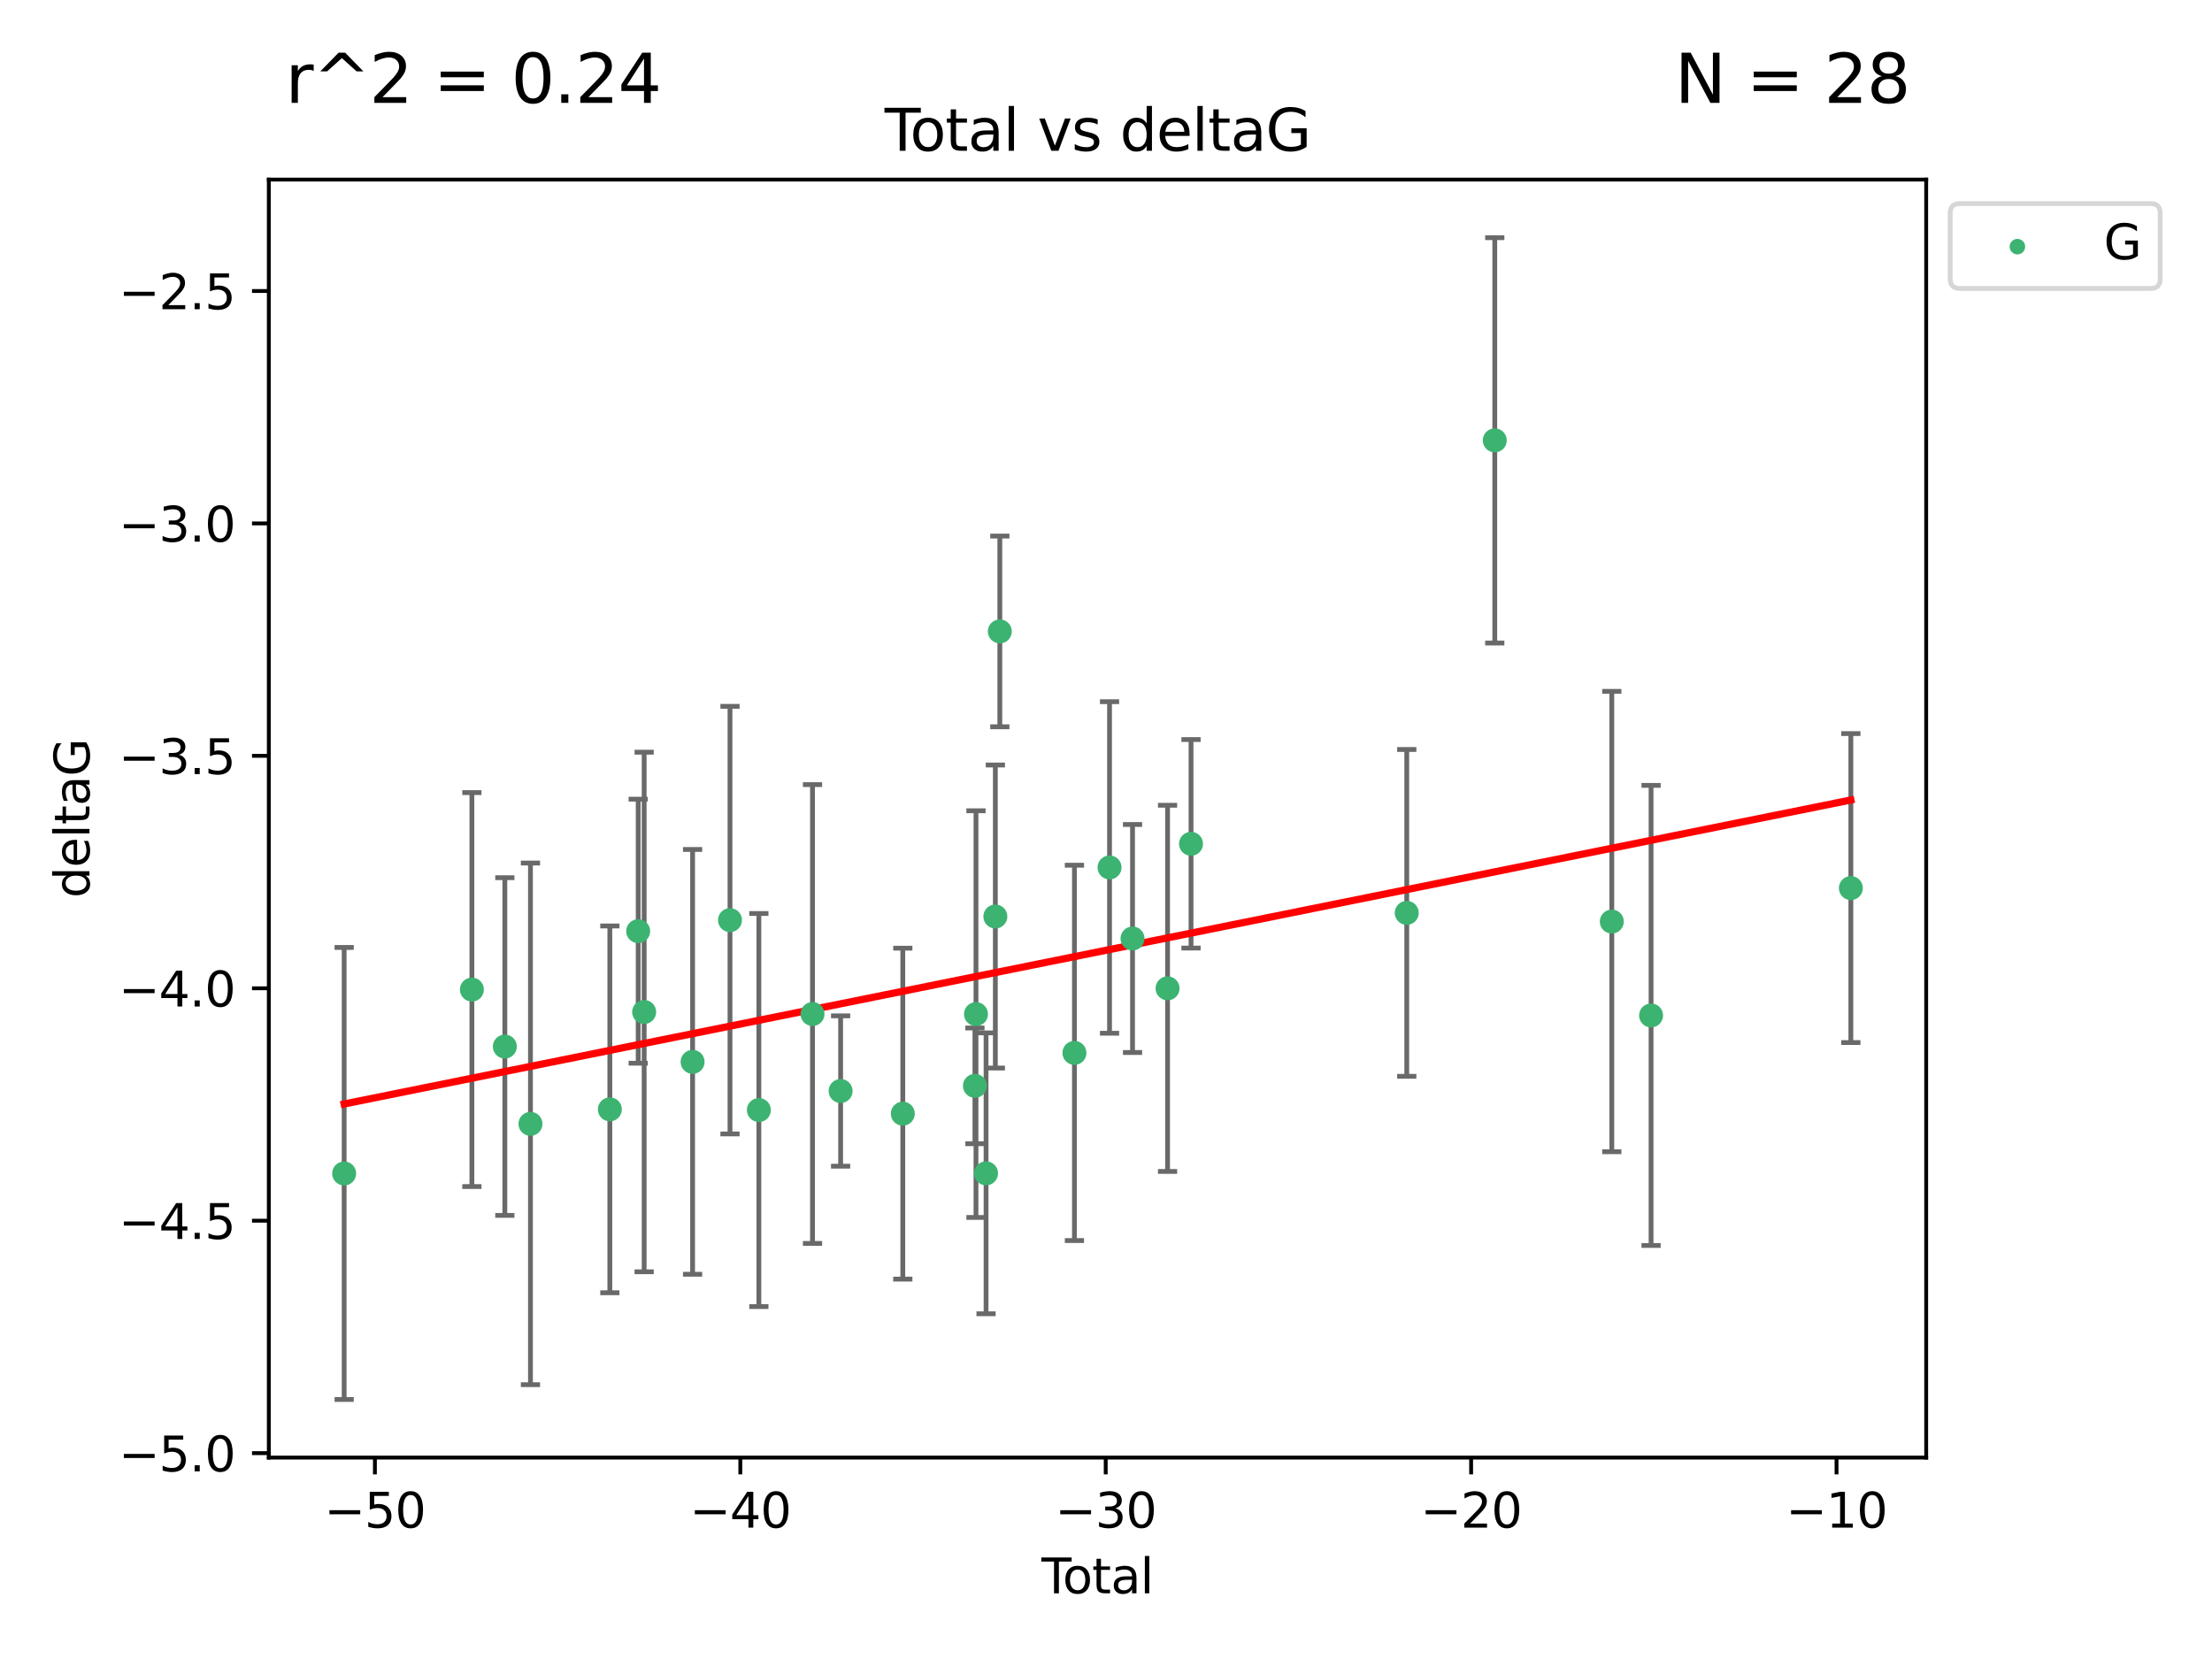 <?xml version="1.0" encoding="utf-8" standalone="no"?>
<!DOCTYPE svg PUBLIC "-//W3C//DTD SVG 1.1//EN"
  "http://www.w3.org/Graphics/SVG/1.1/DTD/svg11.dtd">
<svg xmlns:xlink="http://www.w3.org/1999/xlink" width="460.8pt" height="345.6pt" viewBox="0 0 460.8 345.6" xmlns="http://www.w3.org/2000/svg" version="1.1">
 <defs>
  <style type="text/css">*{stroke-linejoin: round; stroke-linecap: butt}</style>
 </defs>
 <g id="figure_1">
  <g id="patch_1">
   <path d="M 0 345.6 
L 460.8 345.6 
L 460.8 0 
L 0 0 
z
" style="fill: #ffffff"/>
  </g>
  <g id="axes_1">
   <g id="patch_2">
    <path d="M 56 303.64 
L 401.26 303.64 
L 401.26 37.411 
L 56 37.411 
z
" style="fill: #ffffff"/>
   </g>
   <g id="PathCollection_1">
    <defs>
     <path id="me54795a8bf" d="M 0 1.118 
C 0.297 1.118 0.581 1 0.791 0.791 
C 1 0.581 1.118 0.297 1.118 0 
C 1.118 -0.297 1 -0.581 0.791 -0.791 
C 0.581 -1 0.297 -1.118 0 -1.118 
C -0.297 -1.118 -0.581 -1 -0.791 -0.791 
C -1 -0.581 -1.118 -0.297 -1.118 0 
C -1.118 0.297 -1 0.581 -0.791 0.791 
C -0.581 1 -0.297 1.118 0 1.118 
z
" style="stroke: #3cb371"/>
    </defs>
    <g clip-path="url(#pca29710397)">
     <use xlink:href="#me54795a8bf" x="71.694" y="244.454" style="fill: #3cb371; stroke: #3cb371"/>
     <use xlink:href="#me54795a8bf" x="98.302" y="206.146" style="fill: #3cb371; stroke: #3cb371"/>
     <use xlink:href="#me54795a8bf" x="105.168" y="218.017" style="fill: #3cb371; stroke: #3cb371"/>
     <use xlink:href="#me54795a8bf" x="110.506" y="234.121" style="fill: #3cb371; stroke: #3cb371"/>
     <use xlink:href="#me54795a8bf" x="127.041" y="231.1" style="fill: #3cb371; stroke: #3cb371"/>
     <use xlink:href="#me54795a8bf" x="132.946" y="193.984" style="fill: #3cb371; stroke: #3cb371"/>
     <use xlink:href="#me54795a8bf" x="134.188" y="210.816" style="fill: #3cb371; stroke: #3cb371"/>
     <use xlink:href="#me54795a8bf" x="144.28" y="221.206" style="fill: #3cb371; stroke: #3cb371"/>
     <use xlink:href="#me54795a8bf" x="152.072" y="191.682" style="fill: #3cb371; stroke: #3cb371"/>
     <use xlink:href="#me54795a8bf" x="158.085" y="231.244" style="fill: #3cb371; stroke: #3cb371"/>
     <use xlink:href="#me54795a8bf" x="169.26" y="211.237" style="fill: #3cb371; stroke: #3cb371"/>
     <use xlink:href="#me54795a8bf" x="175.117" y="227.278" style="fill: #3cb371; stroke: #3cb371"/>
     <use xlink:href="#me54795a8bf" x="188.069" y="231.996" style="fill: #3cb371; stroke: #3cb371"/>
     <use xlink:href="#me54795a8bf" x="203.095" y="226.203" style="fill: #3cb371; stroke: #3cb371"/>
     <use xlink:href="#me54795a8bf" x="203.315" y="211.258" style="fill: #3cb371; stroke: #3cb371"/>
     <use xlink:href="#me54795a8bf" x="205.413" y="244.427" style="fill: #3cb371; stroke: #3cb371"/>
     <use xlink:href="#me54795a8bf" x="207.351" y="190.925" style="fill: #3cb371; stroke: #3cb371"/>
     <use xlink:href="#me54795a8bf" x="208.282" y="131.536" style="fill: #3cb371; stroke: #3cb371"/>
     <use xlink:href="#me54795a8bf" x="223.824" y="219.335" style="fill: #3cb371; stroke: #3cb371"/>
     <use xlink:href="#me54795a8bf" x="231.137" y="180.705" style="fill: #3cb371; stroke: #3cb371"/>
     <use xlink:href="#me54795a8bf" x="235.926" y="195.507" style="fill: #3cb371; stroke: #3cb371"/>
     <use xlink:href="#me54795a8bf" x="243.225" y="205.891" style="fill: #3cb371; stroke: #3cb371"/>
     <use xlink:href="#me54795a8bf" x="248.112" y="175.78" style="fill: #3cb371; stroke: #3cb371"/>
     <use xlink:href="#me54795a8bf" x="293.053" y="190.172" style="fill: #3cb371; stroke: #3cb371"/>
     <use xlink:href="#me54795a8bf" x="311.387" y="91.737" style="fill: #3cb371; stroke: #3cb371"/>
     <use xlink:href="#me54795a8bf" x="335.768" y="191.977" style="fill: #3cb371; stroke: #3cb371"/>
     <use xlink:href="#me54795a8bf" x="343.948" y="211.534" style="fill: #3cb371; stroke: #3cb371"/>
     <use xlink:href="#me54795a8bf" x="385.566" y="185.004" style="fill: #3cb371; stroke: #3cb371"/>
    </g>
   </g>
   <g id="matplotlib.axis_1">
    <g id="xtick_1">
     <g id="line2d_1">
      <defs>
       <path id="mcdee9b1ef7" d="M 0 0 
L 0 3.5 
" style="stroke: #000000; stroke-width: 0.8"/>
      </defs>
      <g>
       <use xlink:href="#mcdee9b1ef7" x="78.1" y="303.64" style="stroke: #000000; stroke-width: 0.8"/>
      </g>
     </g>
     <g id="text_1">
      <!-- −50 -->
      <g transform="translate(67.548 318.238)scale(0.1 -0.1)">
       <defs>
        <path id="DejaVuSans-2212" d="M 678 2272 
L 4684 2272 
L 4684 1741 
L 678 1741 
L 678 2272 
z
" transform="scale(0.016)"/>
        <path id="DejaVuSans-35" d="M 691 4666 
L 3169 4666 
L 3169 4134 
L 1269 4134 
L 1269 2991 
Q 1406 3038 1543 3061 
Q 1681 3084 1819 3084 
Q 2600 3084 3056 2656 
Q 3513 2228 3513 1497 
Q 3513 744 3044 326 
Q 2575 -91 1722 -91 
Q 1428 -91 1123 -41 
Q 819 9 494 109 
L 494 744 
Q 775 591 1075 516 
Q 1375 441 1709 441 
Q 2250 441 2565 725 
Q 2881 1009 2881 1497 
Q 2881 1984 2565 2268 
Q 2250 2553 1709 2553 
Q 1456 2553 1204 2497 
Q 953 2441 691 2322 
L 691 4666 
z
" transform="scale(0.016)"/>
        <path id="DejaVuSans-30" d="M 2034 4250 
Q 1547 4250 1301 3770 
Q 1056 3291 1056 2328 
Q 1056 1369 1301 889 
Q 1547 409 2034 409 
Q 2525 409 2770 889 
Q 3016 1369 3016 2328 
Q 3016 3291 2770 3770 
Q 2525 4250 2034 4250 
z
M 2034 4750 
Q 2819 4750 3233 4129 
Q 3647 3509 3647 2328 
Q 3647 1150 3233 529 
Q 2819 -91 2034 -91 
Q 1250 -91 836 529 
Q 422 1150 422 2328 
Q 422 3509 836 4129 
Q 1250 4750 2034 4750 
z
" transform="scale(0.016)"/>
       </defs>
       <use xlink:href="#DejaVuSans-2212"/>
       <use xlink:href="#DejaVuSans-35" x="83.789"/>
       <use xlink:href="#DejaVuSans-30" x="147.412"/>
      </g>
     </g>
    </g>
    <g id="xtick_2">
     <g id="line2d_2">
      <g>
       <use xlink:href="#mcdee9b1ef7" x="154.221" y="303.64" style="stroke: #000000; stroke-width: 0.8"/>
      </g>
     </g>
     <g id="text_2">
      <!-- −40 -->
      <g transform="translate(143.668 318.238)scale(0.1 -0.1)">
       <defs>
        <path id="DejaVuSans-34" d="M 2419 4116 
L 825 1625 
L 2419 1625 
L 2419 4116 
z
M 2253 4666 
L 3047 4666 
L 3047 1625 
L 3713 1625 
L 3713 1100 
L 3047 1100 
L 3047 0 
L 2419 0 
L 2419 1100 
L 313 1100 
L 313 1709 
L 2253 4666 
z
" transform="scale(0.016)"/>
       </defs>
       <use xlink:href="#DejaVuSans-2212"/>
       <use xlink:href="#DejaVuSans-34" x="83.789"/>
       <use xlink:href="#DejaVuSans-30" x="147.412"/>
      </g>
     </g>
    </g>
    <g id="xtick_3">
     <g id="line2d_3">
      <g>
       <use xlink:href="#mcdee9b1ef7" x="230.341" y="303.64" style="stroke: #000000; stroke-width: 0.8"/>
      </g>
     </g>
     <g id="text_3">
      <!-- −30 -->
      <g transform="translate(219.789 318.238)scale(0.1 -0.1)">
       <defs>
        <path id="DejaVuSans-33" d="M 2597 2516 
Q 3050 2419 3304 2112 
Q 3559 1806 3559 1356 
Q 3559 666 3084 287 
Q 2609 -91 1734 -91 
Q 1441 -91 1130 -33 
Q 819 25 488 141 
L 488 750 
Q 750 597 1062 519 
Q 1375 441 1716 441 
Q 2309 441 2620 675 
Q 2931 909 2931 1356 
Q 2931 1769 2642 2001 
Q 2353 2234 1838 2234 
L 1294 2234 
L 1294 2753 
L 1863 2753 
Q 2328 2753 2575 2939 
Q 2822 3125 2822 3475 
Q 2822 3834 2567 4026 
Q 2313 4219 1838 4219 
Q 1578 4219 1281 4162 
Q 984 4106 628 3988 
L 628 4550 
Q 988 4650 1302 4700 
Q 1616 4750 1894 4750 
Q 2613 4750 3031 4423 
Q 3450 4097 3450 3541 
Q 3450 3153 3228 2886 
Q 3006 2619 2597 2516 
z
" transform="scale(0.016)"/>
       </defs>
       <use xlink:href="#DejaVuSans-2212"/>
       <use xlink:href="#DejaVuSans-33" x="83.789"/>
       <use xlink:href="#DejaVuSans-30" x="147.412"/>
      </g>
     </g>
    </g>
    <g id="xtick_4">
     <g id="line2d_4">
      <g>
       <use xlink:href="#mcdee9b1ef7" x="306.462" y="303.64" style="stroke: #000000; stroke-width: 0.8"/>
      </g>
     </g>
     <g id="text_4">
      <!-- −20 -->
      <g transform="translate(295.91 318.238)scale(0.1 -0.1)">
       <defs>
        <path id="DejaVuSans-32" d="M 1228 531 
L 3431 531 
L 3431 0 
L 469 0 
L 469 531 
Q 828 903 1448 1529 
Q 2069 2156 2228 2338 
Q 2531 2678 2651 2914 
Q 2772 3150 2772 3378 
Q 2772 3750 2511 3984 
Q 2250 4219 1831 4219 
Q 1534 4219 1204 4116 
Q 875 4013 500 3803 
L 500 4441 
Q 881 4594 1212 4672 
Q 1544 4750 1819 4750 
Q 2544 4750 2975 4387 
Q 3406 4025 3406 3419 
Q 3406 3131 3298 2873 
Q 3191 2616 2906 2266 
Q 2828 2175 2409 1742 
Q 1991 1309 1228 531 
z
" transform="scale(0.016)"/>
       </defs>
       <use xlink:href="#DejaVuSans-2212"/>
       <use xlink:href="#DejaVuSans-32" x="83.789"/>
       <use xlink:href="#DejaVuSans-30" x="147.412"/>
      </g>
     </g>
    </g>
    <g id="xtick_5">
     <g id="line2d_5">
      <g>
       <use xlink:href="#mcdee9b1ef7" x="382.583" y="303.64" style="stroke: #000000; stroke-width: 0.8"/>
      </g>
     </g>
     <g id="text_5">
      <!-- −10 -->
      <g transform="translate(372.03 318.238)scale(0.1 -0.1)">
       <defs>
        <path id="DejaVuSans-31" d="M 794 531 
L 1825 531 
L 1825 4091 
L 703 3866 
L 703 4441 
L 1819 4666 
L 2450 4666 
L 2450 531 
L 3481 531 
L 3481 0 
L 794 0 
L 794 531 
z
" transform="scale(0.016)"/>
       </defs>
       <use xlink:href="#DejaVuSans-2212"/>
       <use xlink:href="#DejaVuSans-31" x="83.789"/>
       <use xlink:href="#DejaVuSans-30" x="147.412"/>
      </g>
     </g>
    </g>
    <g id="text_6">
     <!-- Total -->
     <g transform="translate(216.953 331.917)scale(0.1 -0.1)">
      <defs>
       <path id="DejaVuSans-54" d="M -19 4666 
L 3928 4666 
L 3928 4134 
L 2272 4134 
L 2272 0 
L 1638 0 
L 1638 4134 
L -19 4134 
L -19 4666 
z
" transform="scale(0.016)"/>
       <path id="DejaVuSans-6f" d="M 1959 3097 
Q 1497 3097 1228 2736 
Q 959 2375 959 1747 
Q 959 1119 1226 758 
Q 1494 397 1959 397 
Q 2419 397 2687 759 
Q 2956 1122 2956 1747 
Q 2956 2369 2687 2733 
Q 2419 3097 1959 3097 
z
M 1959 3584 
Q 2709 3584 3137 3096 
Q 3566 2609 3566 1747 
Q 3566 888 3137 398 
Q 2709 -91 1959 -91 
Q 1206 -91 779 398 
Q 353 888 353 1747 
Q 353 2609 779 3096 
Q 1206 3584 1959 3584 
z
" transform="scale(0.016)"/>
       <path id="DejaVuSans-74" d="M 1172 4494 
L 1172 3500 
L 2356 3500 
L 2356 3053 
L 1172 3053 
L 1172 1153 
Q 1172 725 1289 603 
Q 1406 481 1766 481 
L 2356 481 
L 2356 0 
L 1766 0 
Q 1100 0 847 248 
Q 594 497 594 1153 
L 594 3053 
L 172 3053 
L 172 3500 
L 594 3500 
L 594 4494 
L 1172 4494 
z
" transform="scale(0.016)"/>
       <path id="DejaVuSans-61" d="M 2194 1759 
Q 1497 1759 1228 1600 
Q 959 1441 959 1056 
Q 959 750 1161 570 
Q 1363 391 1709 391 
Q 2188 391 2477 730 
Q 2766 1069 2766 1631 
L 2766 1759 
L 2194 1759 
z
M 3341 1997 
L 3341 0 
L 2766 0 
L 2766 531 
Q 2569 213 2275 61 
Q 1981 -91 1556 -91 
Q 1019 -91 701 211 
Q 384 513 384 1019 
Q 384 1609 779 1909 
Q 1175 2209 1959 2209 
L 2766 2209 
L 2766 2266 
Q 2766 2663 2505 2880 
Q 2244 3097 1772 3097 
Q 1472 3097 1187 3025 
Q 903 2953 641 2809 
L 641 3341 
Q 956 3463 1253 3523 
Q 1550 3584 1831 3584 
Q 2591 3584 2966 3190 
Q 3341 2797 3341 1997 
z
" transform="scale(0.016)"/>
       <path id="DejaVuSans-6c" d="M 603 4863 
L 1178 4863 
L 1178 0 
L 603 0 
L 603 4863 
z
" transform="scale(0.016)"/>
      </defs>
      <use xlink:href="#DejaVuSans-54"/>
      <use xlink:href="#DejaVuSans-6f" x="44.084"/>
      <use xlink:href="#DejaVuSans-74" x="105.266"/>
      <use xlink:href="#DejaVuSans-61" x="144.475"/>
      <use xlink:href="#DejaVuSans-6c" x="205.754"/>
     </g>
    </g>
   </g>
   <g id="matplotlib.axis_2">
    <g id="ytick_1">
     <g id="line2d_6">
      <defs>
       <path id="m15329aba54" d="M 0 0 
L -3.5 0 
" style="stroke: #000000; stroke-width: 0.8"/>
      </defs>
      <g>
       <use xlink:href="#m15329aba54" x="56" y="302.714" style="stroke: #000000; stroke-width: 0.8"/>
      </g>
     </g>
     <g id="text_7">
      <!-- −5.0 -->
      <g transform="translate(24.717 306.513)scale(0.1 -0.1)">
       <defs>
        <path id="DejaVuSans-2e" d="M 684 794 
L 1344 794 
L 1344 0 
L 684 0 
L 684 794 
z
" transform="scale(0.016)"/>
       </defs>
       <use xlink:href="#DejaVuSans-2212"/>
       <use xlink:href="#DejaVuSans-35" x="83.789"/>
       <use xlink:href="#DejaVuSans-2e" x="147.412"/>
       <use xlink:href="#DejaVuSans-30" x="179.199"/>
      </g>
     </g>
    </g>
    <g id="ytick_2">
     <g id="line2d_7">
      <g>
       <use xlink:href="#m15329aba54" x="56" y="254.295" style="stroke: #000000; stroke-width: 0.8"/>
      </g>
     </g>
     <g id="text_8">
      <!-- −4.5 -->
      <g transform="translate(24.717 258.094)scale(0.1 -0.1)">
       <use xlink:href="#DejaVuSans-2212"/>
       <use xlink:href="#DejaVuSans-34" x="83.789"/>
       <use xlink:href="#DejaVuSans-2e" x="147.412"/>
       <use xlink:href="#DejaVuSans-35" x="179.199"/>
      </g>
     </g>
    </g>
    <g id="ytick_3">
     <g id="line2d_8">
      <g>
       <use xlink:href="#m15329aba54" x="56" y="205.876" style="stroke: #000000; stroke-width: 0.8"/>
      </g>
     </g>
     <g id="text_9">
      <!-- −4.0 -->
      <g transform="translate(24.717 209.675)scale(0.1 -0.1)">
       <use xlink:href="#DejaVuSans-2212"/>
       <use xlink:href="#DejaVuSans-34" x="83.789"/>
       <use xlink:href="#DejaVuSans-2e" x="147.412"/>
       <use xlink:href="#DejaVuSans-30" x="179.199"/>
      </g>
     </g>
    </g>
    <g id="ytick_4">
     <g id="line2d_9">
      <g>
       <use xlink:href="#m15329aba54" x="56" y="157.456" style="stroke: #000000; stroke-width: 0.8"/>
      </g>
     </g>
     <g id="text_10">
      <!-- −3.5 -->
      <g transform="translate(24.717 161.256)scale(0.1 -0.1)">
       <use xlink:href="#DejaVuSans-2212"/>
       <use xlink:href="#DejaVuSans-33" x="83.789"/>
       <use xlink:href="#DejaVuSans-2e" x="147.412"/>
       <use xlink:href="#DejaVuSans-35" x="179.199"/>
      </g>
     </g>
    </g>
    <g id="ytick_5">
     <g id="line2d_10">
      <g>
       <use xlink:href="#m15329aba54" x="56" y="109.037" style="stroke: #000000; stroke-width: 0.8"/>
      </g>
     </g>
     <g id="text_11">
      <!-- −3.0 -->
      <g transform="translate(24.717 112.837)scale(0.1 -0.1)">
       <use xlink:href="#DejaVuSans-2212"/>
       <use xlink:href="#DejaVuSans-33" x="83.789"/>
       <use xlink:href="#DejaVuSans-2e" x="147.412"/>
       <use xlink:href="#DejaVuSans-30" x="179.199"/>
      </g>
     </g>
    </g>
    <g id="ytick_6">
     <g id="line2d_11">
      <g>
       <use xlink:href="#m15329aba54" x="56" y="60.618" style="stroke: #000000; stroke-width: 0.8"/>
      </g>
     </g>
     <g id="text_12">
      <!-- −2.5 -->
      <g transform="translate(24.717 64.417)scale(0.1 -0.1)">
       <use xlink:href="#DejaVuSans-2212"/>
       <use xlink:href="#DejaVuSans-32" x="83.789"/>
       <use xlink:href="#DejaVuSans-2e" x="147.412"/>
       <use xlink:href="#DejaVuSans-35" x="179.199"/>
      </g>
     </g>
    </g>
    <g id="text_13">
     <!-- deltaG -->
     <g transform="translate(18.637 187.064)rotate(-90)scale(0.1 -0.1)">
      <defs>
       <path id="DejaVuSans-64" d="M 2906 2969 
L 2906 4863 
L 3481 4863 
L 3481 0 
L 2906 0 
L 2906 525 
Q 2725 213 2448 61 
Q 2172 -91 1784 -91 
Q 1150 -91 751 415 
Q 353 922 353 1747 
Q 353 2572 751 3078 
Q 1150 3584 1784 3584 
Q 2172 3584 2448 3432 
Q 2725 3281 2906 2969 
z
M 947 1747 
Q 947 1113 1208 752 
Q 1469 391 1925 391 
Q 2381 391 2643 752 
Q 2906 1113 2906 1747 
Q 2906 2381 2643 2742 
Q 2381 3103 1925 3103 
Q 1469 3103 1208 2742 
Q 947 2381 947 1747 
z
" transform="scale(0.016)"/>
       <path id="DejaVuSans-65" d="M 3597 1894 
L 3597 1613 
L 953 1613 
Q 991 1019 1311 708 
Q 1631 397 2203 397 
Q 2534 397 2845 478 
Q 3156 559 3463 722 
L 3463 178 
Q 3153 47 2828 -22 
Q 2503 -91 2169 -91 
Q 1331 -91 842 396 
Q 353 884 353 1716 
Q 353 2575 817 3079 
Q 1281 3584 2069 3584 
Q 2775 3584 3186 3129 
Q 3597 2675 3597 1894 
z
M 3022 2063 
Q 3016 2534 2758 2815 
Q 2500 3097 2075 3097 
Q 1594 3097 1305 2825 
Q 1016 2553 972 2059 
L 3022 2063 
z
" transform="scale(0.016)"/>
       <path id="DejaVuSans-47" d="M 3809 666 
L 3809 1919 
L 2778 1919 
L 2778 2438 
L 4434 2438 
L 4434 434 
Q 4069 175 3628 42 
Q 3188 -91 2688 -91 
Q 1594 -91 976 548 
Q 359 1188 359 2328 
Q 359 3472 976 4111 
Q 1594 4750 2688 4750 
Q 3144 4750 3555 4637 
Q 3966 4525 4313 4306 
L 4313 3634 
Q 3963 3931 3569 4081 
Q 3175 4231 2741 4231 
Q 1884 4231 1454 3753 
Q 1025 3275 1025 2328 
Q 1025 1384 1454 906 
Q 1884 428 2741 428 
Q 3075 428 3337 486 
Q 3600 544 3809 666 
z
" transform="scale(0.016)"/>
      </defs>
      <use xlink:href="#DejaVuSans-64"/>
      <use xlink:href="#DejaVuSans-65" x="63.477"/>
      <use xlink:href="#DejaVuSans-6c" x="125"/>
      <use xlink:href="#DejaVuSans-74" x="152.783"/>
      <use xlink:href="#DejaVuSans-61" x="191.992"/>
      <use xlink:href="#DejaVuSans-47" x="253.271"/>
     </g>
    </g>
   </g>
   <g id="LineCollection_1">
    <path d="M 71.694 291.539 
L 71.694 197.37 
" clip-path="url(#pca29710397)" style="fill: none; stroke: #696969"/>
    <path d="M 98.302 247.18 
L 98.302 165.112 
" clip-path="url(#pca29710397)" style="fill: none; stroke: #696969"/>
    <path d="M 105.168 253.19 
L 105.168 182.843 
" clip-path="url(#pca29710397)" style="fill: none; stroke: #696969"/>
    <path d="M 110.506 288.458 
L 110.506 179.784 
" clip-path="url(#pca29710397)" style="fill: none; stroke: #696969"/>
    <path d="M 127.041 269.304 
L 127.041 192.895 
" clip-path="url(#pca29710397)" style="fill: none; stroke: #696969"/>
    <path d="M 132.946 221.488 
L 132.946 166.48 
" clip-path="url(#pca29710397)" style="fill: none; stroke: #696969"/>
    <path d="M 134.188 264.935 
L 134.188 156.697 
" clip-path="url(#pca29710397)" style="fill: none; stroke: #696969"/>
    <path d="M 144.28 265.453 
L 144.28 176.958 
" clip-path="url(#pca29710397)" style="fill: none; stroke: #696969"/>
    <path d="M 152.072 236.221 
L 152.072 147.143 
" clip-path="url(#pca29710397)" style="fill: none; stroke: #696969"/>
    <path d="M 158.085 272.186 
L 158.085 190.302 
" clip-path="url(#pca29710397)" style="fill: none; stroke: #696969"/>
    <path d="M 169.26 259.022 
L 169.26 163.451 
" clip-path="url(#pca29710397)" style="fill: none; stroke: #696969"/>
    <path d="M 175.117 242.937 
L 175.117 211.62 
" clip-path="url(#pca29710397)" style="fill: none; stroke: #696969"/>
    <path d="M 188.069 266.465 
L 188.069 197.526 
" clip-path="url(#pca29710397)" style="fill: none; stroke: #696969"/>
    <path d="M 203.095 238.261 
L 203.095 214.145 
" clip-path="url(#pca29710397)" style="fill: none; stroke: #696969"/>
    <path d="M 203.315 253.617 
L 203.315 168.899 
" clip-path="url(#pca29710397)" style="fill: none; stroke: #696969"/>
    <path d="M 205.413 273.681 
L 205.413 215.173 
" clip-path="url(#pca29710397)" style="fill: none; stroke: #696969"/>
    <path d="M 207.351 222.489 
L 207.351 159.361 
" clip-path="url(#pca29710397)" style="fill: none; stroke: #696969"/>
    <path d="M 208.282 151.399 
L 208.282 111.672 
" clip-path="url(#pca29710397)" style="fill: none; stroke: #696969"/>
    <path d="M 223.824 258.429 
L 223.824 180.24 
" clip-path="url(#pca29710397)" style="fill: none; stroke: #696969"/>
    <path d="M 231.137 215.241 
L 231.137 146.169 
" clip-path="url(#pca29710397)" style="fill: none; stroke: #696969"/>
    <path d="M 235.926 219.255 
L 235.926 171.758 
" clip-path="url(#pca29710397)" style="fill: none; stroke: #696969"/>
    <path d="M 243.225 244.031 
L 243.225 167.751 
" clip-path="url(#pca29710397)" style="fill: none; stroke: #696969"/>
    <path d="M 248.112 197.499 
L 248.112 154.062 
" clip-path="url(#pca29710397)" style="fill: none; stroke: #696969"/>
    <path d="M 293.053 224.211 
L 293.053 156.133 
" clip-path="url(#pca29710397)" style="fill: none; stroke: #696969"/>
    <path d="M 311.387 133.961 
L 311.387 49.513 
" clip-path="url(#pca29710397)" style="fill: none; stroke: #696969"/>
    <path d="M 335.768 239.933 
L 335.768 144.021 
" clip-path="url(#pca29710397)" style="fill: none; stroke: #696969"/>
    <path d="M 343.948 259.458 
L 343.948 163.611 
" clip-path="url(#pca29710397)" style="fill: none; stroke: #696969"/>
    <path d="M 385.566 217.186 
L 385.566 152.823 
" clip-path="url(#pca29710397)" style="fill: none; stroke: #696969"/>
   </g>
   <g id="line2d_12">
    <defs>
     <path id="mba23d404fb" d="M 2 0 
L -2 -0 
" style="stroke: #696969"/>
    </defs>
    <g clip-path="url(#pca29710397)">
     <use xlink:href="#mba23d404fb" x="71.694" y="291.539" style="fill: #696969; stroke: #696969"/>
     <use xlink:href="#mba23d404fb" x="98.302" y="247.18" style="fill: #696969; stroke: #696969"/>
     <use xlink:href="#mba23d404fb" x="105.168" y="253.19" style="fill: #696969; stroke: #696969"/>
     <use xlink:href="#mba23d404fb" x="110.506" y="288.458" style="fill: #696969; stroke: #696969"/>
     <use xlink:href="#mba23d404fb" x="127.041" y="269.304" style="fill: #696969; stroke: #696969"/>
     <use xlink:href="#mba23d404fb" x="132.946" y="221.488" style="fill: #696969; stroke: #696969"/>
     <use xlink:href="#mba23d404fb" x="134.188" y="264.935" style="fill: #696969; stroke: #696969"/>
     <use xlink:href="#mba23d404fb" x="144.28" y="265.453" style="fill: #696969; stroke: #696969"/>
     <use xlink:href="#mba23d404fb" x="152.072" y="236.221" style="fill: #696969; stroke: #696969"/>
     <use xlink:href="#mba23d404fb" x="158.085" y="272.186" style="fill: #696969; stroke: #696969"/>
     <use xlink:href="#mba23d404fb" x="169.26" y="259.022" style="fill: #696969; stroke: #696969"/>
     <use xlink:href="#mba23d404fb" x="175.117" y="242.937" style="fill: #696969; stroke: #696969"/>
     <use xlink:href="#mba23d404fb" x="188.069" y="266.465" style="fill: #696969; stroke: #696969"/>
     <use xlink:href="#mba23d404fb" x="203.095" y="238.261" style="fill: #696969; stroke: #696969"/>
     <use xlink:href="#mba23d404fb" x="203.315" y="253.617" style="fill: #696969; stroke: #696969"/>
     <use xlink:href="#mba23d404fb" x="205.413" y="273.681" style="fill: #696969; stroke: #696969"/>
     <use xlink:href="#mba23d404fb" x="207.351" y="222.489" style="fill: #696969; stroke: #696969"/>
     <use xlink:href="#mba23d404fb" x="208.282" y="151.399" style="fill: #696969; stroke: #696969"/>
     <use xlink:href="#mba23d404fb" x="223.824" y="258.429" style="fill: #696969; stroke: #696969"/>
     <use xlink:href="#mba23d404fb" x="231.137" y="215.241" style="fill: #696969; stroke: #696969"/>
     <use xlink:href="#mba23d404fb" x="235.926" y="219.255" style="fill: #696969; stroke: #696969"/>
     <use xlink:href="#mba23d404fb" x="243.225" y="244.031" style="fill: #696969; stroke: #696969"/>
     <use xlink:href="#mba23d404fb" x="248.112" y="197.499" style="fill: #696969; stroke: #696969"/>
     <use xlink:href="#mba23d404fb" x="293.053" y="224.211" style="fill: #696969; stroke: #696969"/>
     <use xlink:href="#mba23d404fb" x="311.387" y="133.961" style="fill: #696969; stroke: #696969"/>
     <use xlink:href="#mba23d404fb" x="335.768" y="239.933" style="fill: #696969; stroke: #696969"/>
     <use xlink:href="#mba23d404fb" x="343.948" y="259.458" style="fill: #696969; stroke: #696969"/>
     <use xlink:href="#mba23d404fb" x="385.566" y="217.186" style="fill: #696969; stroke: #696969"/>
    </g>
   </g>
   <g id="line2d_13">
    <g clip-path="url(#pca29710397)">
     <use xlink:href="#mba23d404fb" x="71.694" y="197.37" style="fill: #696969; stroke: #696969"/>
     <use xlink:href="#mba23d404fb" x="98.302" y="165.112" style="fill: #696969; stroke: #696969"/>
     <use xlink:href="#mba23d404fb" x="105.168" y="182.843" style="fill: #696969; stroke: #696969"/>
     <use xlink:href="#mba23d404fb" x="110.506" y="179.784" style="fill: #696969; stroke: #696969"/>
     <use xlink:href="#mba23d404fb" x="127.041" y="192.895" style="fill: #696969; stroke: #696969"/>
     <use xlink:href="#mba23d404fb" x="132.946" y="166.48" style="fill: #696969; stroke: #696969"/>
     <use xlink:href="#mba23d404fb" x="134.188" y="156.697" style="fill: #696969; stroke: #696969"/>
     <use xlink:href="#mba23d404fb" x="144.28" y="176.958" style="fill: #696969; stroke: #696969"/>
     <use xlink:href="#mba23d404fb" x="152.072" y="147.143" style="fill: #696969; stroke: #696969"/>
     <use xlink:href="#mba23d404fb" x="158.085" y="190.302" style="fill: #696969; stroke: #696969"/>
     <use xlink:href="#mba23d404fb" x="169.26" y="163.451" style="fill: #696969; stroke: #696969"/>
     <use xlink:href="#mba23d404fb" x="175.117" y="211.62" style="fill: #696969; stroke: #696969"/>
     <use xlink:href="#mba23d404fb" x="188.069" y="197.526" style="fill: #696969; stroke: #696969"/>
     <use xlink:href="#mba23d404fb" x="203.095" y="214.145" style="fill: #696969; stroke: #696969"/>
     <use xlink:href="#mba23d404fb" x="203.315" y="168.899" style="fill: #696969; stroke: #696969"/>
     <use xlink:href="#mba23d404fb" x="205.413" y="215.173" style="fill: #696969; stroke: #696969"/>
     <use xlink:href="#mba23d404fb" x="207.351" y="159.361" style="fill: #696969; stroke: #696969"/>
     <use xlink:href="#mba23d404fb" x="208.282" y="111.672" style="fill: #696969; stroke: #696969"/>
     <use xlink:href="#mba23d404fb" x="223.824" y="180.24" style="fill: #696969; stroke: #696969"/>
     <use xlink:href="#mba23d404fb" x="231.137" y="146.169" style="fill: #696969; stroke: #696969"/>
     <use xlink:href="#mba23d404fb" x="235.926" y="171.758" style="fill: #696969; stroke: #696969"/>
     <use xlink:href="#mba23d404fb" x="243.225" y="167.751" style="fill: #696969; stroke: #696969"/>
     <use xlink:href="#mba23d404fb" x="248.112" y="154.062" style="fill: #696969; stroke: #696969"/>
     <use xlink:href="#mba23d404fb" x="293.053" y="156.133" style="fill: #696969; stroke: #696969"/>
     <use xlink:href="#mba23d404fb" x="311.387" y="49.513" style="fill: #696969; stroke: #696969"/>
     <use xlink:href="#mba23d404fb" x="335.768" y="144.021" style="fill: #696969; stroke: #696969"/>
     <use xlink:href="#mba23d404fb" x="343.948" y="163.611" style="fill: #696969; stroke: #696969"/>
     <use xlink:href="#mba23d404fb" x="385.566" y="152.823" style="fill: #696969; stroke: #696969"/>
    </g>
   </g>
   <g id="line2d_14">
    <path d="M 71.694 229.978 
L 98.302 224.61 
L 105.168 223.225 
L 110.506 222.148 
L 127.041 218.812 
L 132.946 217.62 
L 134.188 217.37 
L 144.28 215.334 
L 152.072 213.762 
L 158.085 212.548 
L 169.26 210.294 
L 175.117 209.112 
L 188.069 206.499 
L 203.095 203.468 
L 203.315 203.423 
L 205.413 203 
L 207.351 202.609 
L 208.282 202.421 
L 223.824 199.285 
L 231.137 197.81 
L 235.926 196.844 
L 243.225 195.371 
L 248.112 194.385 
L 293.053 185.318 
L 311.387 181.619 
L 335.768 176.7 
L 343.948 175.05 
L 385.566 166.653 
" clip-path="url(#pca29710397)" style="fill: none; stroke: #ff0000; stroke-width: 1.5; stroke-linecap: square"/>
   </g>
   <g id="line2d_15">
    <defs>
     <path id="m20e27bf58e" d="M 0 2 
C 0.53 2 1.039 1.789 1.414 1.414 
C 1.789 1.039 2 0.53 2 0 
C 2 -0.53 1.789 -1.039 1.414 -1.414 
C 1.039 -1.789 0.53 -2 0 -2 
C -0.53 -2 -1.039 -1.789 -1.414 -1.414 
C -1.789 -1.039 -2 -0.53 -2 0 
C -2 0.53 -1.789 1.039 -1.414 1.414 
C -1.039 1.789 -0.53 2 0 2 
z
" style="stroke: #3cb371"/>
    </defs>
    <g clip-path="url(#pca29710397)">
     <use xlink:href="#m20e27bf58e" x="71.694" y="244.454" style="fill: #3cb371; stroke: #3cb371"/>
     <use xlink:href="#m20e27bf58e" x="98.302" y="206.146" style="fill: #3cb371; stroke: #3cb371"/>
     <use xlink:href="#m20e27bf58e" x="105.168" y="218.017" style="fill: #3cb371; stroke: #3cb371"/>
     <use xlink:href="#m20e27bf58e" x="110.506" y="234.121" style="fill: #3cb371; stroke: #3cb371"/>
     <use xlink:href="#m20e27bf58e" x="127.041" y="231.1" style="fill: #3cb371; stroke: #3cb371"/>
     <use xlink:href="#m20e27bf58e" x="132.946" y="193.984" style="fill: #3cb371; stroke: #3cb371"/>
     <use xlink:href="#m20e27bf58e" x="134.188" y="210.816" style="fill: #3cb371; stroke: #3cb371"/>
     <use xlink:href="#m20e27bf58e" x="144.28" y="221.206" style="fill: #3cb371; stroke: #3cb371"/>
     <use xlink:href="#m20e27bf58e" x="152.072" y="191.682" style="fill: #3cb371; stroke: #3cb371"/>
     <use xlink:href="#m20e27bf58e" x="158.085" y="231.244" style="fill: #3cb371; stroke: #3cb371"/>
     <use xlink:href="#m20e27bf58e" x="169.26" y="211.237" style="fill: #3cb371; stroke: #3cb371"/>
     <use xlink:href="#m20e27bf58e" x="175.117" y="227.278" style="fill: #3cb371; stroke: #3cb371"/>
     <use xlink:href="#m20e27bf58e" x="188.069" y="231.996" style="fill: #3cb371; stroke: #3cb371"/>
     <use xlink:href="#m20e27bf58e" x="203.095" y="226.203" style="fill: #3cb371; stroke: #3cb371"/>
     <use xlink:href="#m20e27bf58e" x="203.315" y="211.258" style="fill: #3cb371; stroke: #3cb371"/>
     <use xlink:href="#m20e27bf58e" x="205.413" y="244.427" style="fill: #3cb371; stroke: #3cb371"/>
     <use xlink:href="#m20e27bf58e" x="207.351" y="190.925" style="fill: #3cb371; stroke: #3cb371"/>
     <use xlink:href="#m20e27bf58e" x="208.282" y="131.536" style="fill: #3cb371; stroke: #3cb371"/>
     <use xlink:href="#m20e27bf58e" x="223.824" y="219.335" style="fill: #3cb371; stroke: #3cb371"/>
     <use xlink:href="#m20e27bf58e" x="231.137" y="180.705" style="fill: #3cb371; stroke: #3cb371"/>
     <use xlink:href="#m20e27bf58e" x="235.926" y="195.507" style="fill: #3cb371; stroke: #3cb371"/>
     <use xlink:href="#m20e27bf58e" x="243.225" y="205.891" style="fill: #3cb371; stroke: #3cb371"/>
     <use xlink:href="#m20e27bf58e" x="248.112" y="175.78" style="fill: #3cb371; stroke: #3cb371"/>
     <use xlink:href="#m20e27bf58e" x="293.053" y="190.172" style="fill: #3cb371; stroke: #3cb371"/>
     <use xlink:href="#m20e27bf58e" x="311.387" y="91.737" style="fill: #3cb371; stroke: #3cb371"/>
     <use xlink:href="#m20e27bf58e" x="335.768" y="191.977" style="fill: #3cb371; stroke: #3cb371"/>
     <use xlink:href="#m20e27bf58e" x="343.948" y="211.534" style="fill: #3cb371; stroke: #3cb371"/>
     <use xlink:href="#m20e27bf58e" x="385.566" y="185.004" style="fill: #3cb371; stroke: #3cb371"/>
    </g>
   </g>
   <g id="patch_3">
    <path d="M 56 303.64 
L 56 37.411 
" style="fill: none; stroke: #000000; stroke-width: 0.8; stroke-linejoin: miter; stroke-linecap: square"/>
   </g>
   <g id="patch_4">
    <path d="M 401.26 303.64 
L 401.26 37.411 
" style="fill: none; stroke: #000000; stroke-width: 0.8; stroke-linejoin: miter; stroke-linecap: square"/>
   </g>
   <g id="patch_5">
    <path d="M 56 303.64 
L 401.26 303.64 
" style="fill: none; stroke: #000000; stroke-width: 0.8; stroke-linejoin: miter; stroke-linecap: square"/>
   </g>
   <g id="patch_6">
    <path d="M 56 37.411 
L 401.26 37.411 
" style="fill: none; stroke: #000000; stroke-width: 0.8; stroke-linejoin: miter; stroke-linecap: square"/>
   </g>
   <g id="text_14">
    <!-- N = 28 -->
    <g transform="translate(348.888 21.426)scale(0.14 -0.14)">
     <defs>
      <path id="DejaVuSans-4e" d="M 628 4666 
L 1478 4666 
L 3547 763 
L 3547 4666 
L 4159 4666 
L 4159 0 
L 3309 0 
L 1241 3903 
L 1241 0 
L 628 0 
L 628 4666 
z
" transform="scale(0.016)"/>
      <path id="DejaVuSans-20" transform="scale(0.016)"/>
      <path id="DejaVuSans-3d" d="M 678 2906 
L 4684 2906 
L 4684 2381 
L 678 2381 
L 678 2906 
z
M 678 1631 
L 4684 1631 
L 4684 1100 
L 678 1100 
L 678 1631 
z
" transform="scale(0.016)"/>
      <path id="DejaVuSans-38" d="M 2034 2216 
Q 1584 2216 1326 1975 
Q 1069 1734 1069 1313 
Q 1069 891 1326 650 
Q 1584 409 2034 409 
Q 2484 409 2743 651 
Q 3003 894 3003 1313 
Q 3003 1734 2745 1975 
Q 2488 2216 2034 2216 
z
M 1403 2484 
Q 997 2584 770 2862 
Q 544 3141 544 3541 
Q 544 4100 942 4425 
Q 1341 4750 2034 4750 
Q 2731 4750 3128 4425 
Q 3525 4100 3525 3541 
Q 3525 3141 3298 2862 
Q 3072 2584 2669 2484 
Q 3125 2378 3379 2068 
Q 3634 1759 3634 1313 
Q 3634 634 3220 271 
Q 2806 -91 2034 -91 
Q 1263 -91 848 271 
Q 434 634 434 1313 
Q 434 1759 690 2068 
Q 947 2378 1403 2484 
z
M 1172 3481 
Q 1172 3119 1398 2916 
Q 1625 2713 2034 2713 
Q 2441 2713 2670 2916 
Q 2900 3119 2900 3481 
Q 2900 3844 2670 4047 
Q 2441 4250 2034 4250 
Q 1625 4250 1398 4047 
Q 1172 3844 1172 3481 
z
" transform="scale(0.016)"/>
     </defs>
     <use xlink:href="#DejaVuSans-4e"/>
     <use xlink:href="#DejaVuSans-20" x="74.805"/>
     <use xlink:href="#DejaVuSans-3d" x="106.592"/>
     <use xlink:href="#DejaVuSans-20" x="190.381"/>
     <use xlink:href="#DejaVuSans-32" x="222.168"/>
     <use xlink:href="#DejaVuSans-38" x="285.791"/>
    </g>
   </g>
   <g id="text_15">
    <!-- r^2 = 0.24 -->
    <g transform="translate(59.453 21.426)scale(0.14 -0.14)">
     <defs>
      <path id="DejaVuSans-72" d="M 2631 2963 
Q 2534 3019 2420 3045 
Q 2306 3072 2169 3072 
Q 1681 3072 1420 2755 
Q 1159 2438 1159 1844 
L 1159 0 
L 581 0 
L 581 3500 
L 1159 3500 
L 1159 2956 
Q 1341 3275 1631 3429 
Q 1922 3584 2338 3584 
Q 2397 3584 2469 3576 
Q 2541 3569 2628 3553 
L 2631 2963 
z
" transform="scale(0.016)"/>
      <path id="DejaVuSans-5e" d="M 2988 4666 
L 4684 2925 
L 4056 2925 
L 2681 4159 
L 1306 2925 
L 678 2925 
L 2375 4666 
L 2988 4666 
z
" transform="scale(0.016)"/>
     </defs>
     <use xlink:href="#DejaVuSans-72"/>
     <use xlink:href="#DejaVuSans-5e" x="41.113"/>
     <use xlink:href="#DejaVuSans-32" x="124.902"/>
     <use xlink:href="#DejaVuSans-20" x="188.525"/>
     <use xlink:href="#DejaVuSans-3d" x="220.312"/>
     <use xlink:href="#DejaVuSans-20" x="304.102"/>
     <use xlink:href="#DejaVuSans-30" x="335.889"/>
     <use xlink:href="#DejaVuSans-2e" x="399.512"/>
     <use xlink:href="#DejaVuSans-32" x="431.299"/>
     <use xlink:href="#DejaVuSans-34" x="494.922"/>
    </g>
   </g>
   <g id="text_16">
    <!-- Total vs deltaG -->
    <g transform="translate(184.282 31.411)scale(0.12 -0.12)">
     <defs>
      <path id="DejaVuSans-76" d="M 191 3500 
L 800 3500 
L 1894 563 
L 2988 3500 
L 3597 3500 
L 2284 0 
L 1503 0 
L 191 3500 
z
" transform="scale(0.016)"/>
      <path id="DejaVuSans-73" d="M 2834 3397 
L 2834 2853 
Q 2591 2978 2328 3040 
Q 2066 3103 1784 3103 
Q 1356 3103 1142 2972 
Q 928 2841 928 2578 
Q 928 2378 1081 2264 
Q 1234 2150 1697 2047 
L 1894 2003 
Q 2506 1872 2764 1633 
Q 3022 1394 3022 966 
Q 3022 478 2636 193 
Q 2250 -91 1575 -91 
Q 1294 -91 989 -36 
Q 684 19 347 128 
L 347 722 
Q 666 556 975 473 
Q 1284 391 1588 391 
Q 1994 391 2212 530 
Q 2431 669 2431 922 
Q 2431 1156 2273 1281 
Q 2116 1406 1581 1522 
L 1381 1569 
Q 847 1681 609 1914 
Q 372 2147 372 2553 
Q 372 3047 722 3315 
Q 1072 3584 1716 3584 
Q 2034 3584 2315 3537 
Q 2597 3491 2834 3397 
z
" transform="scale(0.016)"/>
     </defs>
     <use xlink:href="#DejaVuSans-54"/>
     <use xlink:href="#DejaVuSans-6f" x="44.084"/>
     <use xlink:href="#DejaVuSans-74" x="105.266"/>
     <use xlink:href="#DejaVuSans-61" x="144.475"/>
     <use xlink:href="#DejaVuSans-6c" x="205.754"/>
     <use xlink:href="#DejaVuSans-20" x="233.537"/>
     <use xlink:href="#DejaVuSans-76" x="265.324"/>
     <use xlink:href="#DejaVuSans-73" x="324.504"/>
     <use xlink:href="#DejaVuSans-20" x="376.604"/>
     <use xlink:href="#DejaVuSans-64" x="408.391"/>
     <use xlink:href="#DejaVuSans-65" x="471.867"/>
     <use xlink:href="#DejaVuSans-6c" x="533.391"/>
     <use xlink:href="#DejaVuSans-74" x="561.174"/>
     <use xlink:href="#DejaVuSans-61" x="600.383"/>
     <use xlink:href="#DejaVuSans-47" x="661.662"/>
    </g>
   </g>
   <g id="legend_1">
    <g id="patch_7">
     <path d="M 408.26 60.089 
L 448.008 60.089 
Q 450.008 60.089 450.008 58.089 
L 450.008 44.411 
Q 450.008 42.411 448.008 42.411 
L 408.26 42.411 
Q 406.26 42.411 406.26 44.411 
L 406.26 58.089 
Q 406.26 60.089 408.26 60.089 
z
" style="fill: #ffffff; opacity: 0.8; stroke: #cccccc; stroke-linejoin: miter"/>
    </g>
    <g id="PathCollection_2">
     <g>
      <use xlink:href="#me54795a8bf" x="420.26" y="51.385" style="fill: #3cb371; stroke: #3cb371"/>
     </g>
    </g>
    <g id="text_17">
     <!-- G -->
     <g transform="translate(438.26 54.01)scale(0.1 -0.1)">
      <use xlink:href="#DejaVuSans-47"/>
     </g>
    </g>
   </g>
  </g>
 </g>
 <defs>
  <clipPath id="pca29710397">
   <rect x="56" y="37.411" width="345.26" height="266.229"/>
  </clipPath>
 </defs>
</svg>
